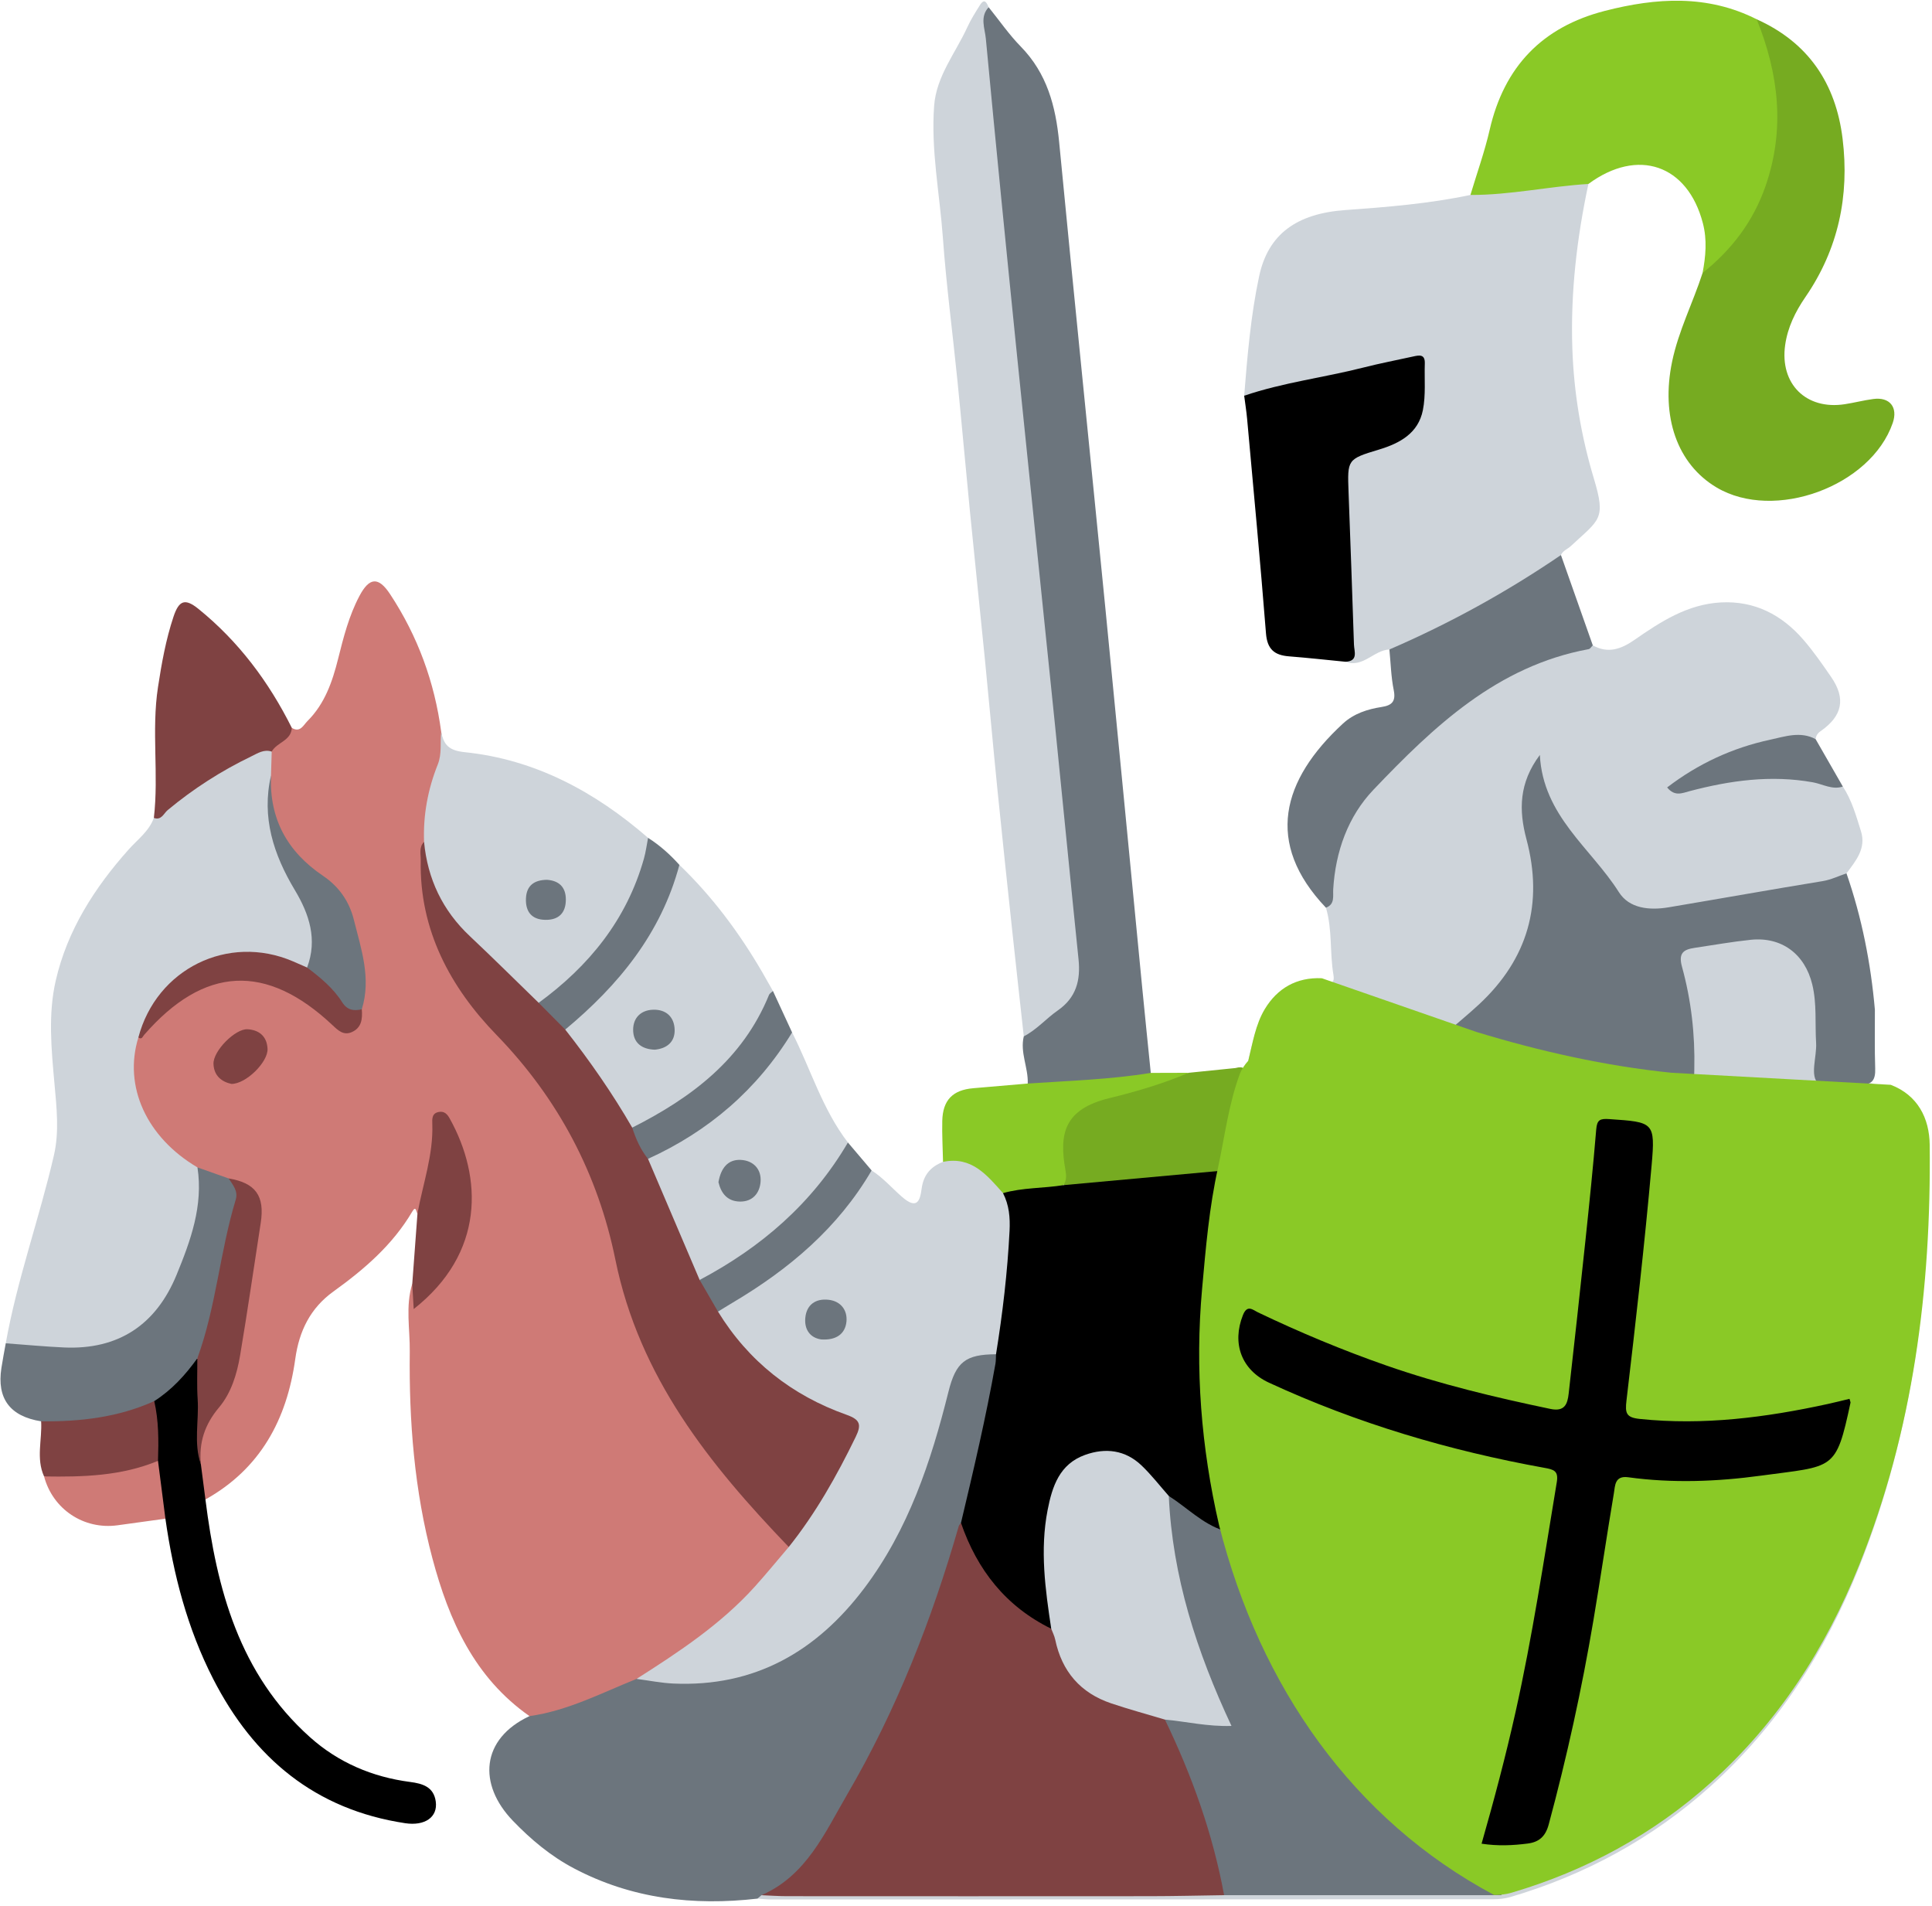 <svg width="369" height="364" viewBox="0 0 369 364" fill="none" xmlns="http://www.w3.org/2000/svg">
<path d="M360.932 207.975C366.072 209.945 368.316 214.325 368.371 219.458C368.669 246.967 365.257 273.897 354.929 299.633C348.545 315.538 339.434 329.685 326.641 341.166C315.589 351.085 302.759 358.062 288.479 362.267C287.428 362.577 286.284 362.692 285.184 362.692C239.212 362.723 193.24 362.732 147.268 362.734C146.399 362.734 145.53 362.63 144.662 362.574C144.752 361.68 145.418 361.379 146.14 361.136C147.362 360.853 148.614 360.838 149.853 360.833C177.477 360.731 205.101 360.642 232.717 360.862C250.431 361.236 268.176 360.478 284.152 361.197C257.308 346.896 240.443 322.949 232.647 292.084C229.22 277.206 228.03 262.184 229.401 246.951C230.104 239.154 230.755 231.363 232.467 223.709C233.748 217.735 234.484 211.63 236.623 205.852C237.008 204.935 237.551 204.118 238.219 203.383C239.06 200.019 239.589 196.478 241.38 193.509C243.773 189.54 247.46 187.403 252.273 187.623C253.391 187.675 255.06 188.395 254.681 186.183C253.952 181.926 254.494 177.532 253.246 173.339C253.626 166.158 255.414 159.432 259.269 153.259C261.748 149.292 265.086 146.136 268.455 143.048C275.892 136.23 284.005 130.308 293.106 125.849C296.599 124.137 300.283 123.131 304.216 123.24C307.121 124.869 309.635 123.959 312.156 122.207C317.174 118.72 322.303 115.382 328.681 115.043C335.12 114.702 340.285 117.395 344.408 122.136C346.357 124.377 348.058 126.845 349.746 129.296C352.58 133.413 351.902 136.724 347.701 139.644C347.129 140.042 346.849 140.505 346.773 141.151C341.56 141.505 336.451 142.312 331.534 144.21C327.707 145.688 324.18 147.648 320.875 150.113C327.115 148.971 333.273 147.494 339.629 147.731C343.861 147.889 348.077 148.291 351.973 150.206C353.692 152.821 354.513 155.811 355.434 158.741C356.468 162.03 354.446 164.394 352.667 166.783C351.749 168.558 350.034 168.955 348.298 169.267C338.361 171.056 328.399 172.699 318.424 174.252C313.553 175.011 309.626 173.254 306.78 169.162C303.718 164.76 300.498 160.473 297.149 156.289C295.143 153.784 294.073 150.912 293.448 147.093C291.35 151.27 291.442 154.91 292.309 158.674C293.401 163.416 294.388 168.171 293.619 173.101C292.506 180.232 289.607 186.404 284.254 191.367C282.538 192.959 280.843 194.594 279.245 196.163C279.789 197.558 280.891 197.606 281.789 197.879C293.979 201.586 306.356 204.374 319.059 205.673C321.568 205.93 322.461 205.125 322.527 202.71C322.681 197.052 321.711 191.539 320.593 186.038C319.642 181.357 320.073 180.74 324.871 179.847C327.691 179.321 330.536 178.958 333.375 178.577C340.437 177.63 345.483 181.15 347.18 188.145C348.284 192.693 347.583 197.335 347.788 201.93C347.877 203.931 347.143 206.281 350.739 206.18C356.569 206.015 360.932 207.975 360.932 207.975Z" fill="#CED4DA"/>
<path d="M55.735 139C57.35 139.979 57.946 138.468 58.735 137.683C62.034 134.401 63.486 130.172 64.58 125.799C65.606 121.698 66.644 117.608 68.634 113.839C70.538 110.231 72.273 110.076 74.509 113.469C79.789 121.479 83.007 130.277 84.269 139.788C84.957 143.347 84.81 146.807 83.407 150.226C82.126 153.346 82.272 156.738 81.924 160.026C80.495 165.808 81.441 171.416 83.292 176.921C85.96 184.855 90.262 191.925 96.132 197.776C106.708 208.318 112.945 221.182 117.146 235.187C120.258 245.561 122.375 256.252 127.944 265.765C131.612 272.028 135.532 278.068 140.876 283.071C144.707 286.658 148.295 290.458 150.894 295.079C151.221 296.524 150.204 297.393 149.443 298.346C142.76 306.719 134.755 313.573 125.534 319.004C124.138 319.826 122.727 320.619 121.387 321.536C116.284 324.203 110.954 326.297 105.407 327.826C103.985 328.217 102.527 328.816 101.129 327.719C90.607 320.358 85.757 309.474 82.593 297.611C79.144 284.68 78.106 271.444 78.264 258.121C78.315 253.814 77.41 249.445 78.739 245.179C80.016 246.247 79.867 247.528 79.347 248.818C90.427 238.663 92.033 225.349 84.546 214.25C83.364 214.766 83.639 215.876 83.599 216.765C83.391 221.395 81.818 225.769 81.119 230.305C81.01 231.014 80.739 231.787 79.734 231.734C79.466 231.413 79.465 230.139 78.728 231.389C74.987 237.74 69.556 242.407 63.671 246.641C59.273 249.805 57.132 254.183 56.394 259.514C54.797 271.044 49.75 280.471 39.237 286.351C37.231 284.576 37.541 282.153 37.405 279.854C37.042 275.455 38.148 271.595 41.006 268.084C43.06 265.561 44.086 262.369 44.66 259.169C46.197 250.594 47.657 242.002 48.81 233.366C49.376 229.131 48.097 227.394 43.811 226.022C41.462 225.557 39.275 224.65 37.141 223.591C28.27 218.934 24.48 211.409 24.763 201.601C24.799 200.369 24.736 199.093 25.715 198.115C27.694 196.423 29.182 194.259 31.1 192.489C39.864 184.405 53.319 184.51 61.828 192.791C62.363 193.311 62.869 193.863 63.428 194.357C66.271 196.869 67.317 196.487 68.189 192.623C69.834 185.982 67.92 179.794 65.71 173.672C64.742 170.994 62.582 169.203 60.393 167.542C53.902 162.616 50.295 156.326 50.909 147.972C50.926 146.61 50.901 145.243 51.242 143.908C52.09 141.68 53.848 140.281 55.735 139Z" fill="#CF7A76"/>
<path d="M303.376 35.131C301.165 45.474 299.95 55.894 300.306 66.511C300.59 75.003 301.993 83.317 304.416 91.373C306.778 99.225 305.509 99.157 300.024 104.278C299.405 104.855 298.51 105.137 298.13 105.995C295.02 109.86 290.545 111.864 286.497 114.424C281.143 117.808 275.323 120.327 269.623 123.056C268.32 123.679 266.949 124.438 265.365 124.03C262.38 124.154 260.323 127.61 256.958 126.371C257.561 120.03 257.609 113.707 256.875 107.356C256.202 101.532 256.9 95.647 256.451 89.798C256.303 87.867 257.547 86.865 259.15 86.195C260.877 85.474 262.688 84.985 264.435 84.32C269.746 82.295 272.603 76.047 270.688 70.795C269.963 68.807 268.501 69.544 267.258 69.814C259.22 71.559 251.18 73.302 243.14 75.043C241.33 75.435 239.536 76.122 237.631 75.572C238.246 67.929 238.879 60.301 240.484 52.768C242.191 44.755 247.598 40.784 256.941 40.116C264.935 39.545 272.96 38.889 280.841 37.23C281.94 36.239 283.317 36.202 284.686 36.052C289.635 35.507 294.568 34.822 299.535 34.447C300.86 34.347 302.282 33.862 303.376 35.131Z" fill="#CED4DA"/>
<path d="M101.128 327.719C108.415 326.701 114.877 323.309 121.58 320.611C122.754 320.118 123.946 319.982 125.23 320.147C142.216 322.318 154.994 315.192 164.802 301.906C172.019 292.129 176.144 280.917 179.205 269.269C179.774 267.101 180.122 264.861 181.029 262.799C182.891 258.565 186.622 257.026 190.666 258.747C191.37 260.084 190.911 261.431 190.681 262.766C189.073 272.098 187.15 281.36 184.439 290.441C177.994 312.66 169.264 333.869 156.478 353.267C153.773 357.37 150.709 361.071 145.433 361.919C145.175 362.138 144.917 362.357 144.66 362.575C132.434 363.972 120.661 362.615 109.624 356.796C105.184 354.455 101.407 351.295 97.935 347.683C91.267 340.747 91.824 332.079 101.128 327.719Z" fill="#6C757D"/>
<path d="M26.431 198.115C23.546 207.454 27.974 217.194 37.715 222.935C39.855 225.485 39.098 228.434 38.55 231.172C37.424 236.792 35.835 242.302 32.902 247.309C28.726 254.439 22.576 258.286 14.229 258.209C9.8 258.168 5.238 258.913 1.098 256.525C3.273 244.321 7.527 232.65 10.302 220.606C11.335 216.126 10.814 211.506 10.401 206.92C9.812 200.379 9.169 193.714 10.639 187.289C12.839 177.671 18.057 169.519 24.589 162.208C26.303 160.289 28.465 158.739 29.386 156.191C34.49 150.882 40.739 147.195 47.15 143.765C48.611 142.983 50.238 141.97 51.895 143.531C51.849 145.053 51.803 146.576 51.757 148.098C50.724 155.722 53.288 162.462 56.965 168.892C59.157 172.726 60.658 176.713 60.427 181.204C60.358 182.552 60.434 183.963 59.182 184.919C57.622 185.622 56.311 184.767 54.941 184.239C45.009 180.417 33.864 184.578 28.895 193.986C28.144 195.408 27.458 196.861 26.431 198.115Z" fill="#CED4DA"/>
<path d="M190.234 258.617C184.414 258.649 182.575 260.056 181.141 265.807C177.808 279.17 173.492 292.121 165.079 303.283C155.963 315.378 144.125 322.199 128.605 321.5C126.255 321.394 123.922 320.918 121.58 320.612C129.655 315.475 137.639 310.213 144.121 303.041C146.361 300.562 148.474 297.967 150.646 295.425C150.242 293.515 151.786 292.501 152.668 291.237C156.241 286.115 159.266 280.687 162.082 275.122C163.287 272.741 162.695 271.596 160.256 270.643C151.482 267.211 144.106 261.852 138.504 254.187C137.696 253.082 136.805 252.016 136.795 250.536C137.047 249.09 138.294 248.646 139.354 248.038C149.318 242.323 157.771 234.943 164.325 225.457C164.883 224.649 165.374 223.737 166.474 223.514C168.656 224.9 170.351 226.884 172.275 228.558C175.16 231.068 175.715 229.314 176.022 227.017C176.374 224.38 177.743 222.789 180.114 221.877C181.377 219.813 183.117 220.495 184.707 221.222C188.166 222.805 191.232 224.887 192.854 228.551C194.308 232.519 193.831 236.646 193.578 240.681C193.286 245.36 192.643 250.028 192.003 254.682C191.804 256.137 191.588 257.651 190.234 258.617Z" fill="#CED4DA"/>
<path d="M196.292 206.921C196.413 203.886 194.786 200.998 195.537 197.911C196.907 195.27 199.403 193.728 201.56 191.888C204.175 189.657 205.178 186.919 204.82 183.589C202.58 162.801 200.595 141.987 198.509 121.184C196.386 100.01 194.306 78.83 192.173 57.657C190.514 41.191 189 24.71 187.325 8.245C187.088 5.923 185.705 3.08 188.827 1.381C190.858 3.895 192.706 6.588 194.956 8.887C199.962 14.001 201.63 20.264 202.293 27.146C205.163 56.961 208.22 86.757 211.159 116.565C213.525 140.562 215.817 164.565 218.151 188.565C218.68 194.009 219.244 199.449 219.792 204.89C219.527 206.098 218.538 206.427 217.547 206.514C211.35 207.058 205.145 207.517 198.942 207.993C197.942 208.07 196.946 207.844 196.292 206.921Z" fill="#6C757D"/>
<path d="M188.827 1.381C187.1 3.226 188.105 5.429 188.288 7.37C190.171 27.415 192.172 47.449 194.204 67.479C196.599 91.094 199.073 114.7 201.483 138.313C203.009 153.273 204.451 168.241 205.993 183.198C206.407 187.218 205.548 190.515 202.018 192.97C199.796 194.516 197.995 196.649 195.537 197.911C194.809 191.274 194.066 184.639 193.357 178.001C192.399 169.024 191.435 160.047 190.531 151.064C189.688 142.69 188.942 134.305 188.113 125.929C187.188 116.574 186.196 107.226 185.273 97.872C184.447 89.495 183.708 81.11 182.869 72.734C181.957 63.628 180.744 54.545 180.087 45.422C179.482 37.017 177.78 28.668 178.415 20.198C178.839 14.535 182.498 10.131 184.758 5.186C185.426 3.724 186.304 2.351 187.158 0.982C188.031 -0.416 188.445 0.509 188.827 1.381Z" fill="#CED4DA"/>
<path d="M358.092 192.823C358.101 196.558 358.027 200.295 358.15 204.026C358.22 206.183 357.628 207.226 355.24 207.113C352.553 206.986 348.999 208.28 347.379 206.995C345.565 205.555 347.029 201.861 346.865 199.153C346.639 195.435 347.027 191.692 346.133 188C344.729 182.205 340.307 178.856 334.385 179.469C330.805 179.84 327.253 180.478 323.69 181.004C321.564 181.318 320.519 181.969 321.252 184.625C323.009 190.996 323.758 197.55 323.601 204.186C323.565 205.747 323.729 207.266 321.366 207.01C306.131 205.363 291.188 202.427 276.383 197.11C278.592 195.195 280.592 193.562 282.48 191.807C291.828 183.118 294.821 172.546 291.541 160.256C290.062 154.714 290.102 149.509 294.101 144.17C294.709 155.837 303.88 161.962 309.19 170.363C311.191 173.53 315.069 173.875 318.701 173.265C328.498 171.619 338.277 169.869 348.081 168.27C349.724 168.002 351.144 167.292 352.667 166.783C355.6 175.228 357.309 183.929 358.092 192.823Z" fill="#6C757D"/>
<path d="M335.524 3.686C345.39 8.121 350.632 15.946 351.923 26.485C353.259 37.393 351.115 47.566 344.83 56.715C342.898 59.527 341.424 62.517 340.95 65.919C339.918 73.314 344.955 78.313 352.307 77.195C354.15 76.915 355.965 76.435 357.811 76.192C360.944 75.78 362.528 77.792 361.501 80.768C357.32 92.876 338.888 99.633 327.867 93.096C320.341 88.632 317.174 79.599 319.362 69.059C320.587 63.164 323.342 57.808 325.18 52.131C326.308 50.181 327.762 48.504 329.286 46.844C334.984 40.639 337.888 33.272 338.29 24.851C338.586 18.665 337.815 12.676 335.663 6.862C335.286 5.845 334.681 4.782 335.524 3.686Z" fill="#76AB21"/>
<path d="M335.523 3.686C339.719 14.106 340.98 24.653 337.21 35.524C334.859 42.303 330.73 47.712 325.179 52.131C325.781 48.962 326.073 45.828 325.235 42.612C322.323 31.445 312.818 28.162 303.375 35.13C295.841 35.588 288.42 37.26 280.841 37.23C282.084 33.078 283.557 28.978 284.525 24.763C287.296 12.704 294.585 5.137 306.529 2.074C316.348 -0.445 326.094 -1.076 335.523 3.686Z" fill="#8AC926"/>
<path d="M80.993 160.77C80.8 155.651 81.725 150.706 83.615 145.979C84.44 143.917 84.02 141.843 84.269 139.787C84.775 142.233 85.706 143.327 88.756 143.64C102.231 145.026 113.658 151.215 123.78 160.002C124.573 161.002 124.34 162.099 124.093 163.203C121.432 175.1 113.782 183.612 104.983 191.336C104.417 191.833 103.664 192.012 102.885 191.944C101.569 191.747 100.666 190.87 99.783 189.995C95.365 185.615 90.708 181.44 86.662 176.733C82.813 172.254 80.085 167.08 80.993 160.77Z" fill="#CED4DA"/>
<path d="M237.631 75.572C245.054 73.04 252.856 72.112 260.423 70.184C263.552 69.386 266.729 68.781 269.883 68.083C271.05 67.825 272.188 67.579 272.128 69.406C272.03 72.388 272.337 75.45 271.758 78.335C270.877 82.726 267.396 84.643 263.347 85.862C257.304 87.68 257.337 87.768 257.565 93.973C257.921 103.676 258.287 113.379 258.598 123.083C258.64 124.396 259.479 126.269 256.958 126.371C253.364 126.021 249.774 125.621 246.175 125.339C243.403 125.121 242.033 123.982 241.795 120.956C240.718 107.299 239.425 93.659 238.194 80.015C238.06 78.529 237.821 77.052 237.631 75.572Z" fill="black"/>
<path d="M265.365 124.03C276.862 119.063 287.784 113.052 298.13 105.995C300.158 111.743 302.187 117.491 304.215 123.24C303.952 123.49 303.72 123.91 303.421 123.965C285.986 127.181 273.872 138.705 262.33 150.804C257.457 155.912 255.068 162.614 254.635 169.832C254.558 171.107 255.002 172.688 253.245 173.339C241.493 160.995 244.806 148.955 256.492 138.181C258.58 136.256 261.183 135.428 263.914 135.003C265.851 134.701 266.631 133.939 266.194 131.789C265.679 129.251 265.621 126.62 265.365 124.03Z" fill="#6C757D"/>
<path d="M129.758 165.163C136.062 171.222 141.226 178.162 145.611 185.701C146.295 186.878 146.957 188.068 147.63 189.251C145.21 198.115 139.308 204.374 132.096 209.502C128.592 211.994 125.238 214.925 120.765 215.728C119.814 215.554 119.301 214.854 118.855 214.096C115.898 209.068 112.724 204.19 109.047 199.648C108.353 198.791 107.712 197.84 107.775 196.629C109.086 193.987 111.453 192.267 113.486 190.289C120.027 183.923 124.956 176.551 128.008 167.936C128.379 166.888 128.684 165.776 129.758 165.163Z" fill="#CED4DA"/>
<path d="M38.37 279.66C38.659 281.89 38.948 284.121 39.237 286.351C41.386 303.461 45.703 319.655 59.195 331.735C64.613 336.586 71.108 339.351 78.336 340.294C80.709 340.603 82.826 341.223 83.224 344.003C83.656 347.027 81.133 348.738 77.377 348.169C60.203 345.569 48.459 335.75 40.718 320.624C35.787 310.991 33.105 300.673 31.592 290.014C28.869 286.734 30.144 282.587 29.176 278.925C29.257 275.358 29.04 271.801 28.74 268.248C30.478 264.559 34.309 262.79 36.677 259.656C37.255 258.892 37.987 259.449 38.376 260.217C39.086 264.383 39.133 268.531 38.328 272.702C37.885 275 37.852 277.344 38.37 279.66Z" fill="black"/>
<path d="M151.284 197.16C154.845 204.163 157.071 211.845 161.949 218.18C161.724 221.367 159.65 223.675 157.816 225.911C151.882 233.143 144.857 239.176 136.687 243.804C135.639 244.398 134.549 245.15 133.216 244.503C129.818 239.553 128.241 233.756 125.796 228.364C124.803 226.174 123.01 224.18 123.399 221.481C124.021 220.322 125.139 219.717 126.222 219.143C135.597 214.166 143.476 207.535 149.221 198.514C149.694 197.771 150.268 197.109 151.284 197.16Z" fill="#CED4DA"/>
<path d="M37.689 259.394C35.404 262.579 32.798 265.44 29.46 267.564C28.701 268.57 27.79 269.374 26.584 269.813C21.412 271.692 16.054 272.438 10.575 272.426C9.566 272.423 8.619 272.148 7.856 271.426C1.906 270.475 -0.625 267.087 0.265 261.26C0.508 259.676 0.818 258.103 1.098 256.525C4.798 256.796 8.495 257.151 12.2 257.32C22.64 257.797 29.818 252.964 33.728 243.443C36.409 236.915 38.842 230.244 37.714 222.934C39.701 223.638 41.687 224.34 43.673 225.043C45.919 226.038 46.28 227.833 45.743 229.985C43.7 238.164 42.326 246.489 40.332 254.678C39.896 256.466 39.491 258.34 37.689 259.394Z" fill="#6C757D"/>
<path d="M51.895 143.531C50.415 143.03 49.218 143.849 48.008 144.433C42.261 147.205 36.927 150.619 32.017 154.709C31.273 155.329 30.827 156.726 29.386 156.191C30.354 147.892 28.904 139.522 30.174 131.223C30.871 126.67 31.677 122.154 33.134 117.779C34.188 114.611 35.352 114.217 37.914 116.29C45.58 122.495 51.345 130.212 55.735 138.999C55.612 141.492 52.855 141.749 51.895 143.531Z" fill="#7F4242"/>
<path d="M237.58 205.575C236.188 211.569 234.795 217.562 233.403 223.556C229.864 225.863 225.775 225.184 221.907 225.605C215.803 226.268 209.72 227.313 203.54 226.983C199.561 219.184 202.415 211.711 210.467 209.179C215.912 207.467 221.329 205.599 227.034 204.867C230.014 204.563 232.995 204.26 235.976 203.957C237.469 203.546 238.077 204.013 237.58 205.575Z" fill="#76AB21"/>
<path d="M227.033 204.867C222.131 206.955 217.02 208.458 211.872 209.711C203.239 211.811 202.238 216.502 203.502 223.495C203.694 224.558 203.693 225.436 203.124 226.321C199.494 228.512 195.591 228.641 191.567 227.847C188.506 224.405 185.558 220.747 180.114 221.878C180.058 219.267 179.906 216.654 179.968 214.046C180.063 210.075 181.969 208.146 185.889 207.813C189.357 207.519 192.824 207.219 196.292 206.921C204.137 206.385 212.009 206.159 219.791 204.889C222.206 204.883 224.62 204.875 227.033 204.867Z" fill="#8AC926"/>
<path d="M133.627 244.425C145.406 238.2 155.15 229.779 161.949 218.18C163.457 219.958 164.966 221.736 166.474 223.514C160.079 234.474 150.745 242.348 139.989 248.729C139.03 249.297 138.087 249.892 137.136 250.474C134.727 249.177 133.303 247.308 133.627 244.425Z" fill="#6C757D"/>
<path d="M129.759 165.163C126.265 178.262 118.136 188.149 107.957 196.614C105.152 196.015 103.423 194.348 102.882 191.502C112.51 184.47 119.686 175.641 122.981 163.99C123.349 162.689 123.519 161.332 123.78 160.002C126.025 161.431 127.986 163.187 129.759 165.163Z" fill="#6C757D"/>
<path d="M79.734 231.734C80.774 226.053 82.777 220.533 82.567 214.641C82.532 213.661 82.472 212.567 83.852 212.338C84.896 212.165 85.444 212.793 85.895 213.604C92.179 224.896 92.598 239.305 79.015 249.984C78.916 248.27 78.828 246.724 78.739 245.178C79.07 240.697 79.402 236.216 79.734 231.734Z" fill="#7F4242"/>
<path d="M151.284 197.16C144.624 208.072 135.366 216.022 123.766 221.303C121.081 220.164 120.185 218.121 120.75 215.338C132.097 209.616 141.869 202.273 146.873 190.005C146.997 189.701 147.372 189.5 147.63 189.251C148.848 191.888 150.066 194.524 151.284 197.16Z" fill="#6C757D"/>
<path d="M7.856 271.426C15.301 271.502 22.585 270.677 29.46 267.565C30.325 271.327 30.303 275.145 30.177 278.971C29.603 279.997 28.719 280.659 27.61 280.958C21.286 282.665 14.952 284.276 8.418 281.949C6.858 278.515 8.066 274.932 7.856 271.426Z" fill="#7F4242"/>
<path d="M351.973 150.206C349.939 150.883 348.129 149.731 346.247 149.394C338.237 147.959 330.449 149.04 322.717 151.08C321.271 151.461 319.867 152.164 318.413 150.373C324.322 145.854 330.859 142.814 338.072 141.264C340.926 140.651 343.856 139.591 346.773 141.151C348.506 144.169 350.239 147.188 351.973 150.206Z" fill="#6C757D"/>
<path d="M8.418 281.949C15.823 282.069 23.187 281.881 30.177 278.971C30.649 282.653 31.121 286.336 31.592 290.017C28.544 290.436 25.497 290.863 22.448 291.278C16.002 292.157 10.089 288.223 8.418 281.949Z" fill="#CF7A76"/>
<path d="M145.433 361.919C154.019 358.176 157.519 350.031 161.809 342.684C171.215 326.575 177.972 309.329 183.12 291.431C183.184 291.207 183.396 291.025 183.539 290.824C184.846 291.525 185.291 292.875 185.836 294.082C188.708 300.448 192.957 305.568 199.066 309.07C199.918 309.558 200.739 310.12 201.4 310.874C201.801 311.36 202.16 311.893 202.279 312.504C203.838 320.481 209.57 323.905 216.716 325.851C218.852 326.433 221.173 326.572 222.947 328.162C228.602 337.764 231.98 348.189 234.094 359.068C234.281 360.028 234.507 361.03 233.798 361.914C229.08 361.981 224.362 362.102 219.643 362.106C196.519 362.126 173.394 362.119 150.269 362.106C148.657 362.106 147.045 361.984 145.433 361.919Z" fill="#7F4242"/>
<path d="M200.782 311.034C192.118 306.785 186.641 299.818 183.54 290.824C185.94 280.743 188.313 270.656 190.121 260.447C190.227 259.849 190.2 259.228 190.234 258.617C191.496 250.806 192.419 242.959 192.819 235.05C192.947 232.53 192.74 230.119 191.568 227.848C195.343 226.769 199.285 226.943 203.123 226.321C213.217 225.399 223.31 224.478 233.403 223.556C230.68 240.133 229.01 256.757 230.709 273.582C231.346 279.884 232.481 286.089 233.676 292.293C230.49 292.71 228.485 290.477 226.185 288.93C224.851 288.034 223.613 287.005 222.373 285.979C220.895 284.478 219.528 282.875 218.009 281.414C212.333 275.955 204.617 277.666 202.049 285.165C199.968 291.242 199.98 297.547 200.757 303.899C201.043 306.239 202.535 308.66 200.782 311.034Z" fill="black"/>
<path d="M223.232 285.678C226.713 287.884 229.632 290.977 233.676 292.293C237.572 306.974 243.425 320.717 252.727 332.88C261.634 344.525 272.445 353.877 285.4 360.753C285.876 361.005 286.678 360.939 286.78 361.915C269.092 361.915 251.445 361.915 233.798 361.914C231.643 350.194 227.663 339.088 222.492 328.384C224.991 326.757 227.552 328.395 230.08 328.254C231.032 328.2 232.188 329.075 232.893 328.15C233.578 327.25 232.686 326.272 232.285 325.403C227.223 314.456 224.103 302.958 222.524 291.027C222.284 289.209 221.825 287.304 223.232 285.678Z" fill="#6C757D"/>
<path d="M120.75 215.338C121.44 217.486 122.333 219.531 123.766 221.303C127.053 229.01 130.34 236.717 133.627 244.424C134.797 246.442 135.967 248.458 137.136 250.475C142.97 259.971 151.256 266.48 161.689 270.177C164.295 271.101 164.57 272.06 163.43 274.405C159.826 281.821 155.805 288.962 150.647 295.424C135.479 279.628 122.105 263.02 117.529 240.531C114.227 224.308 106.699 209.858 94.825 197.632C86.043 188.59 80.083 177.622 80.358 164.317C80.383 163.123 79.974 161.804 80.993 160.77C81.666 167.862 84.52 173.868 89.742 178.779C94.181 182.955 98.505 187.255 102.881 191.501C104.574 193.206 106.265 194.909 107.957 196.614C112.638 202.57 116.959 208.774 120.75 215.338Z" fill="#7F4242"/>
<path d="M37.689 259.394C41.281 249.577 41.994 239.063 45.018 229.109C45.529 227.425 44.461 226.285 43.673 225.043C48.82 225.9 50.595 228.365 49.797 233.533C48.493 241.971 47.273 250.424 45.857 258.844C45.257 262.413 44.147 266.029 41.836 268.772C39.072 272.054 37.954 275.529 38.37 279.66C36.938 275.568 38.026 271.346 37.751 267.192C37.58 264.603 37.7 261.994 37.689 259.394Z" fill="#7F4242"/>
<path d="M58.652 184.762C60.677 179.395 59.055 174.549 56.318 169.985C52.242 163.188 49.921 156.091 51.758 148.096C51.421 156.387 54.875 162.652 61.715 167.267C64.662 169.255 66.684 172.047 67.575 175.611C68.985 181.249 70.939 186.82 69.102 192.74C68.066 193.891 66.67 193.855 65.849 192.896C63.493 190.144 60.26 188.164 58.652 184.762Z" fill="#6C757D"/>
<path d="M58.652 184.762C61.178 186.671 63.636 188.679 65.344 191.381C66.313 192.915 67.559 193.093 69.102 192.741C69.25 194.57 69.079 196.31 67.121 197.126C65.61 197.755 64.592 196.793 63.549 195.811C50.866 183.859 38.997 184.464 27.529 197.625C27.223 197.975 27.092 198.606 26.431 198.114C29.893 185.014 43.556 178.282 55.937 183.578C56.845 183.966 57.747 184.367 58.652 184.762Z" fill="#7F4242"/>
<path d="M44.201 206.991C42.4 206.603 40.865 205.498 40.775 203.176C40.678 200.684 44.967 196.396 47.297 196.552C49.597 196.706 50.986 197.984 51.099 200.289C51.222 202.797 46.997 207.009 44.201 206.991Z" fill="#7F4242"/>
<path d="M156.84 255.786C154.701 255.475 153.597 253.865 153.81 251.65C154.049 249.157 155.778 247.931 158.267 248.217C160.643 248.489 161.878 250.263 161.667 252.388C161.43 254.782 159.641 255.979 156.84 255.786Z" fill="#6C757D"/>
<path d="M104.465 168.013C106.734 168.17 108.07 169.376 108.073 171.779C108.077 174.355 106.693 175.709 104.132 175.66C101.503 175.611 100.337 174.05 100.455 171.539C100.568 169.109 102.032 168.042 104.465 168.013Z" fill="#6C757D"/>
<path d="M125.071 200.456C122.565 200.378 120.917 199.137 120.927 196.627C120.937 194.378 122.389 192.904 124.719 192.824C127.245 192.738 128.793 194.226 128.854 196.655C128.912 198.961 127.389 200.232 125.071 200.456Z" fill="#6C757D"/>
<path d="M137.22 225.757C137.688 223.052 139.033 221.387 141.475 221.502C143.861 221.614 145.467 223.253 145.262 225.718C145.085 227.853 143.75 229.486 141.349 229.459C138.812 229.431 137.694 227.739 137.22 225.757Z" fill="#6C757D"/>
<path d="M223.233 285.678C223.926 301.032 228.529 315.35 235.206 329.593C230.626 329.745 226.58 328.754 222.492 328.384C219.069 327.358 215.614 326.424 212.23 325.283C206.35 323.301 202.81 319.189 201.538 313.107C201.389 312.395 201.039 311.724 200.782 311.034C199.635 303.514 198.606 296.003 200.083 288.389C200.972 283.812 202.368 279.59 207.238 277.837C211.146 276.43 214.918 276.891 218.016 279.843C219.899 281.636 221.503 283.723 223.233 285.678Z" fill="#CED4DA"/>
<path d="M285.373 361.88C258.529 347.58 240.633 322.137 232.837 291.272C229.409 276.394 228.219 261.371 229.591 246.138C230.293 238.341 230.944 230.551 232.657 222.896C233.937 216.922 234.673 210.817 236.813 205.039C237.197 204.123 237.74 203.305 238.409 202.57C239.25 199.206 239.779 195.666 241.569 192.696C243.963 188.727 247.65 186.59 252.462 186.811L281.978 197.066C294.168 200.773 306.546 203.561 319.248 204.861L361.122 207.162C366.261 209.133 368.505 213.513 368.561 218.645C368.858 246.154 365.447 273.084 355.118 298.82C348.735 314.725 339.623 328.872 326.83 340.353C315.778 350.272 302.949 357.249 288.669 361.454C287.618 361.764 286.474 361.879 285.373 361.88Z" fill="#8AC926"/>
<path d="M353.245 267.13C353.381 267.636 353.456 267.758 353.435 267.86C350.631 280.991 350.345 279.896 336.309 281.803C327.924 282.942 319.432 283.269 310.981 282.108C308.389 281.751 308.483 283.718 308.24 285.16C306.878 293.247 305.694 301.365 304.329 309.451C302.114 322.574 299.259 335.557 295.794 348.412C295.169 350.73 293.931 351.778 291.775 352.055C288.94 352.417 286.098 352.558 282.972 352.082C285.372 343.69 287.563 335.416 289.433 327.059C292.693 312.493 294.895 297.744 297.338 283.034C297.698 280.864 296.726 280.623 294.992 280.31C276.798 277.028 259.187 271.815 242.375 264.05C237.099 261.613 235.249 256.528 237.393 251.137C238.22 249.056 239.29 250.15 240.284 250.626C248.265 254.442 256.411 257.843 264.768 260.76C275.009 264.334 285.518 266.839 296.116 269.057C298.849 269.63 299.382 268.127 299.606 266.134C300.705 256.375 301.782 246.612 302.813 236.845C303.557 229.799 304.285 222.749 304.868 215.688C305.022 213.829 305.601 213.589 307.376 213.711C315.831 214.294 316.183 214.248 315.444 222.58C314.115 237.561 312.405 252.51 310.647 267.448C310.363 269.861 310.574 270.698 313.18 270.969C325.346 272.237 337.255 270.697 349.096 268.114C350.423 267.824 351.74 267.489 353.245 267.13Z" fill="black"/>
</svg>
